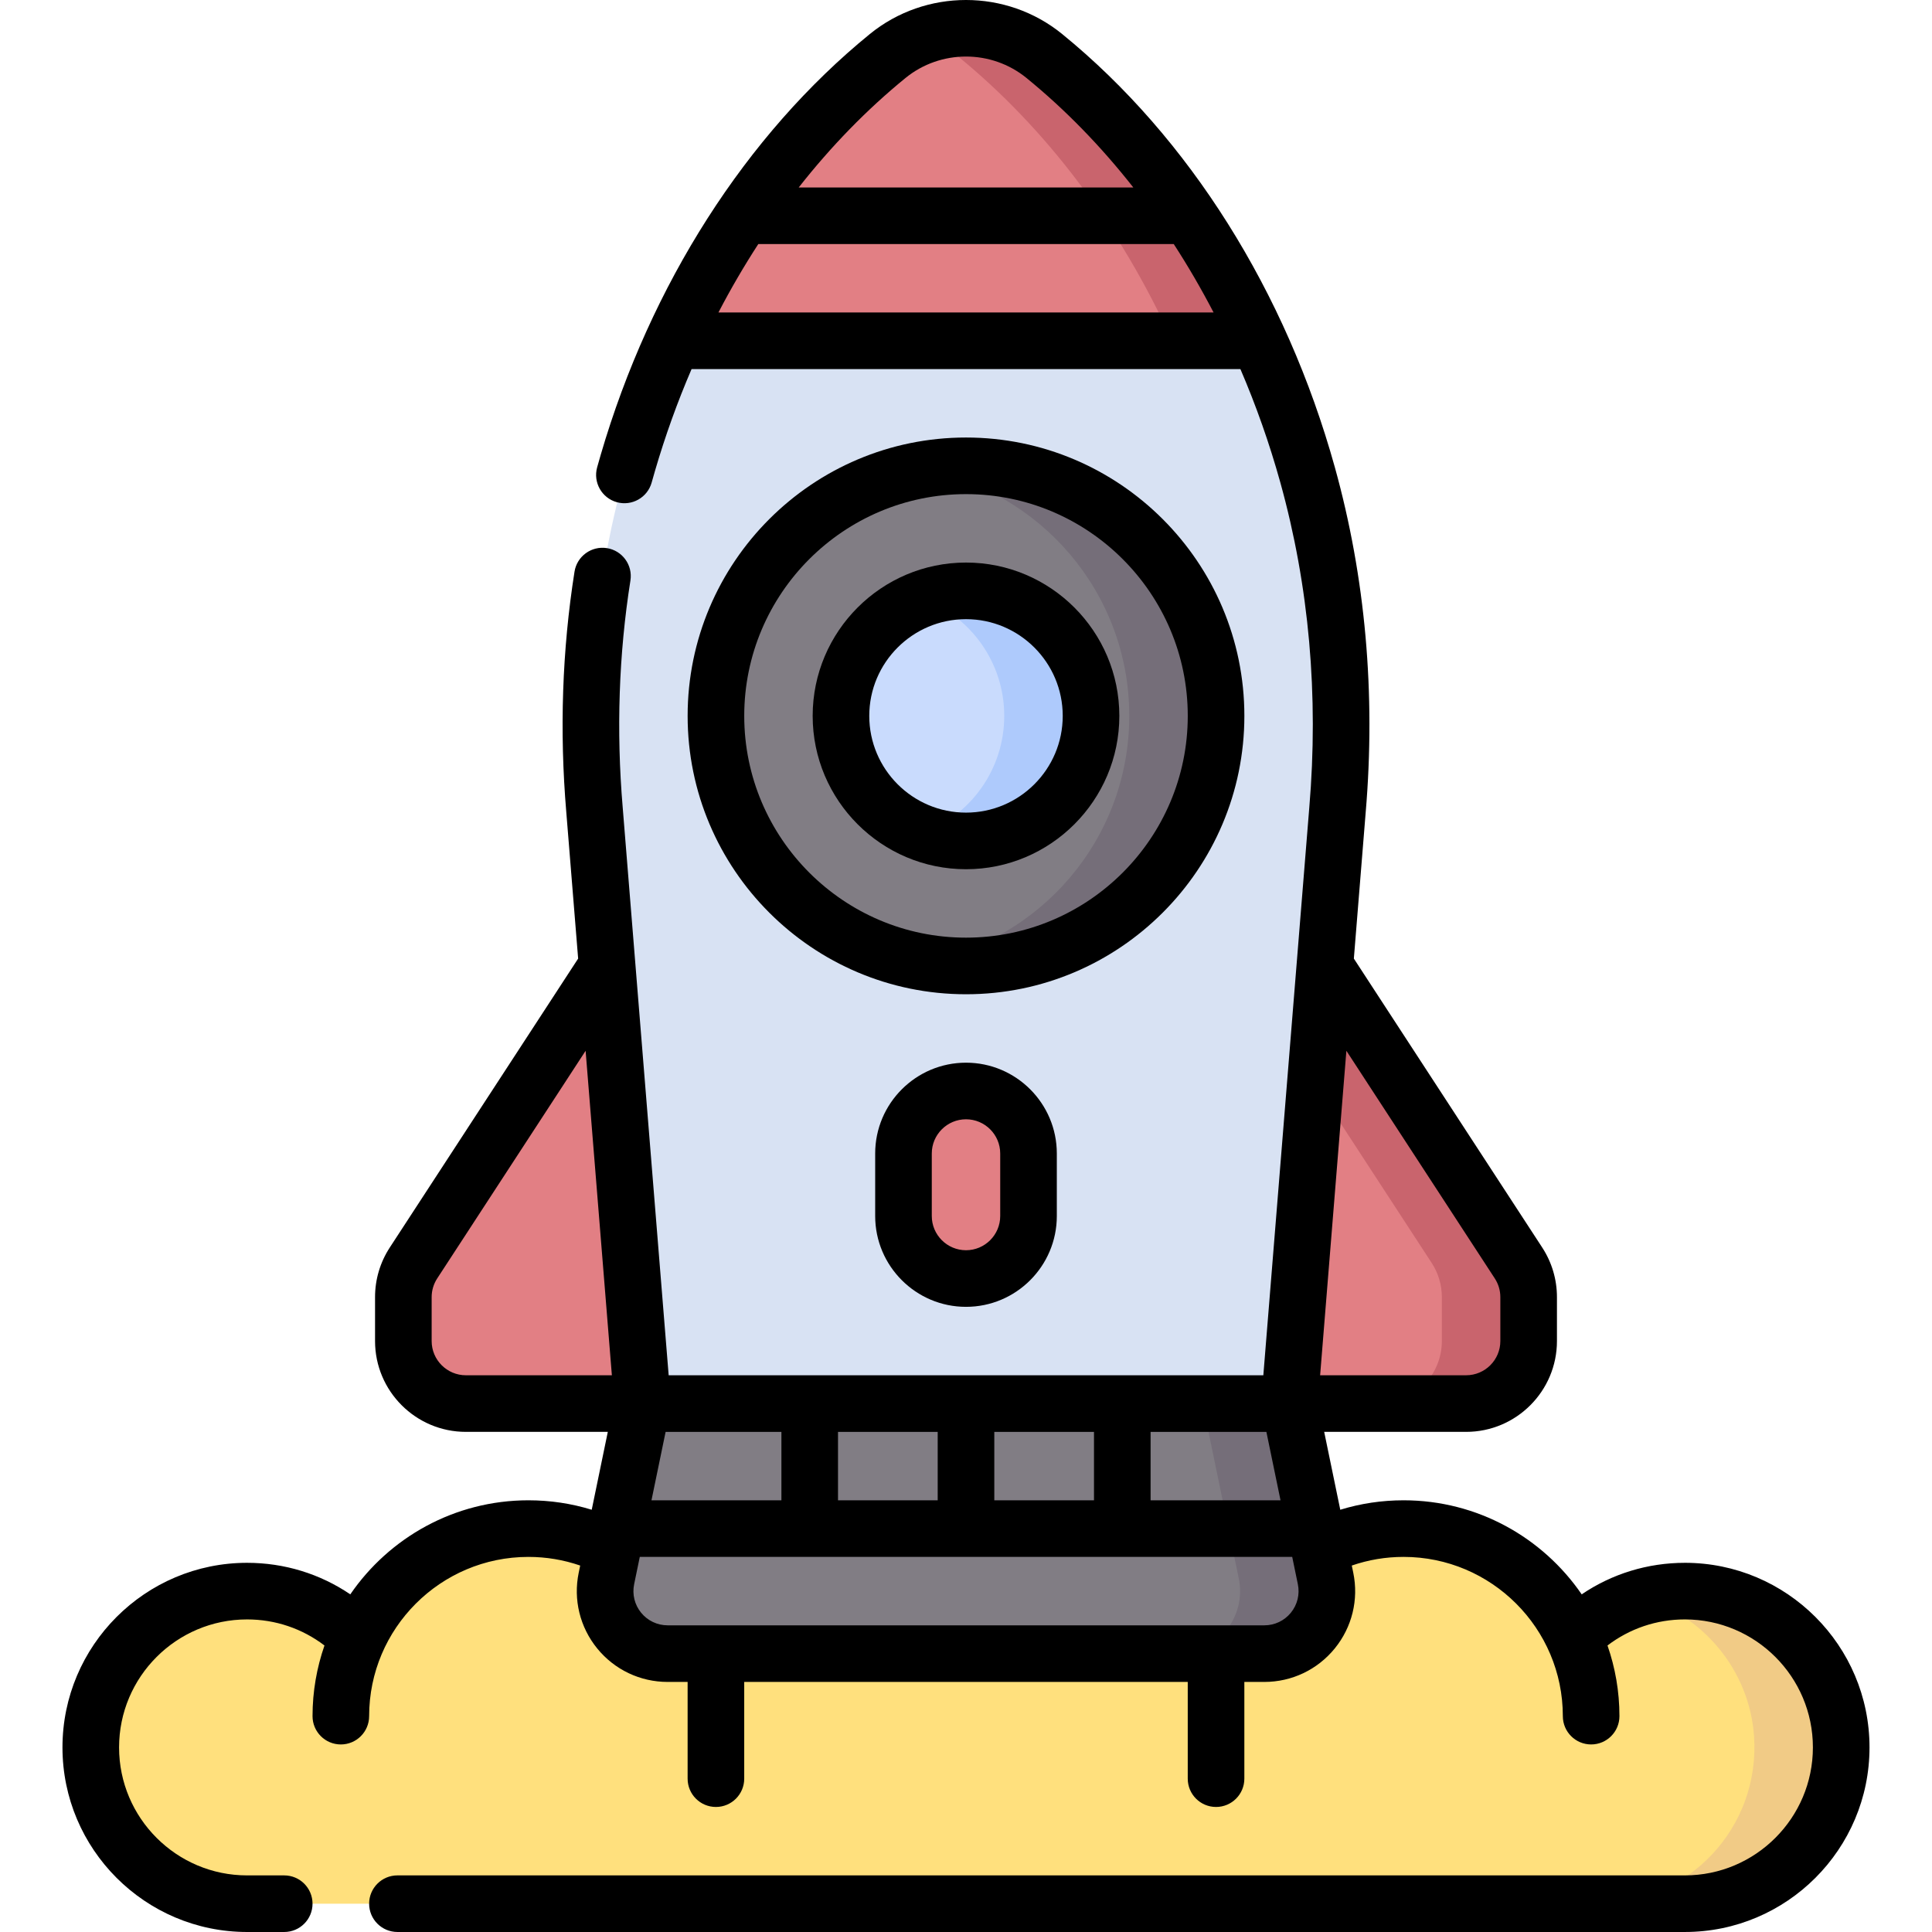 <svg id="Capa_1" enable-background="new 0 0 511.976 511.976" height="512" viewBox="0 0 511.976 511.976" width="512" xmlns="http://www.w3.org/2000/svg"><g><g><path d="m448.658 421.697c-9.346-.473-18.056 2.155-25.194 6.944-1.256.842-2.735 1.285-4.247 1.285-2.499 0-4.87-1.192-6.285-3.252-8.956-13.04-23.961-21.598-40.977-21.598-8.028 0-15.612 1.904-22.324 5.284h-187.286c-6.712-3.38-14.296-5.284-22.324-5.284-17.015 0-32.021 8.558-40.977 21.598-1.414 2.06-3.786 3.252-6.285 3.252-1.512 0-2.992-.443-4.248-1.285-7.139-4.789-15.848-7.417-25.194-6.944-20.732 1.05-37.711 17.674-39.159 38.383-1.694 24.221 17.453 44.396 41.312 44.396h381.033c23.859 0 43.006-20.175 41.312-44.396-1.447-20.708-18.425-37.333-39.157-38.383z" fill="#ffe07d"/><g><path d="m335.049 438.209h-158.122c-10.497 0-18.348-9.638-16.224-19.918l9.574-46.349v-5h171.422v5l9.574 46.349c2.124 10.28-5.727 19.918-16.224 19.918z" fill="#817d84"/><path d="m351.273 418.291-9.574-46.349v-5h-23v5l9.574 46.349c2.124 10.28-5.727 19.918-16.224 19.918h23c10.497 0 18.348-9.638 16.224-19.918z" fill="#756e79"/></g><path d="m351.085 255.976 51.314 78.709c1.755 2.691 2.689 5.835 2.689 9.048v11.643c0 9.15-7.417 16.567-16.567 16.567h-265.066c-9.15 0-16.567-7.417-16.567-16.567v-11.643c0-3.213.934-6.356 2.689-9.048l51.314-78.709z" fill="#e27f84"/><path d="m402.399 334.685-51.314-78.709h-23l51.314 78.709c1.755 2.691 2.689 5.835 2.689 9.048v11.643c0 9.15-7.417 16.567-16.567 16.567h23c9.15 0 16.567-7.417 16.567-16.567v-11.643c0-3.213-.934-6.357-2.689-9.048z" fill="#c9646d"/><path d="m346.509 125.855c-3.683-13.252-8.381-25.922-13.97-37.88h-153.103c-5.589 11.958-10.287 24.628-13.97 37.88-8.018 28.854-10.451 58.959-7.922 88.788l12.732 157.299h171.422l12.732-157.299c2.531-29.828.098-59.934-7.921-88.788z" fill="#d8e2f3"/><path d="m332.539 87.976h-23c5.589 11.958 10.287 24.628 13.97 37.88 8.018 28.854 10.451 58.959 7.922 88.788l-12.732 157.299h23l12.732-157.299c2.53-29.829.097-59.934-7.922-88.788-3.682-13.252-8.381-25.922-13.97-37.88z" fill="#d8e2f3"/><g><ellipse cx="255.988" cy="189.709" fill="#a2abb8" rx="66.267" ry="66.267" transform="matrix(.707 -.707 .707 .707 -59.168 236.575)"/><ellipse cx="255.988" cy="189.709" fill="#817d84" rx="66.267" ry="66.267" transform="matrix(.707 -.707 .707 .707 -59.168 236.575)"/><path d="m255.988 123.443c-3.925 0-7.763.361-11.5 1.015 31.113 5.447 54.767 32.578 54.767 65.252 0 32.673-23.654 59.804-54.767 65.252 3.737.654 7.575 1.015 11.5 1.015 36.598 0 66.267-29.669 66.267-66.267 0-36.599-29.669-66.267-66.267-66.267z" fill="#756e79"/><ellipse cx="255.988" cy="189.709" fill="#c9dbfd" rx="33.133" ry="33.133" transform="matrix(.144 -.99 .99 .144 31.365 415.683)"/><ellipse cx="255.988" cy="189.709" fill="#c9dbfd" rx="33.133" ry="33.133" transform="matrix(.144 -.99 .99 .144 31.365 415.683)"/><path d="m255.988 156.576c-4.044 0-7.917.727-11.5 2.053 12.63 4.675 21.633 16.825 21.633 31.08s-9.004 26.406-21.633 31.08c3.583 1.326 7.456 2.053 11.5 2.053 18.299 0 33.133-14.834 33.133-33.133s-14.834-33.133-33.133-33.133z" fill="#aecafc"/></g><path d="m272.555 305.676c0-9.15-7.417-16.567-16.567-16.567s-16.567 7.417-16.567 16.567v16.567c0 9.15 7.417 16.567 16.567 16.567s16.567-7.417 16.567-16.567z" fill="#e27f84"/><path d="m333.613 90.309c-13.807-30.404-33.363-56.308-56.863-75.462-12.058-9.828-29.467-9.828-41.525 0-23.5 19.154-43.055 45.058-56.863 75.462z" fill="#e27f84"/><path d="m276.75 14.847c-9.221-7.515-21.569-9.276-32.262-5.298 3.29 1.224 6.425 2.985 9.262 5.298 23.5 19.154 43.055 45.058 56.863 75.462h23c-13.808-30.404-33.363-56.308-56.863-75.462z" fill="#c9646d"/><path d="m487.817 460.08c-1.448-20.708-18.427-37.333-39.159-38.383-4.762-.241-9.358.327-13.666 1.572 16.292 4.736 28.602 19.315 29.825 36.811 1.694 24.221-17.453 44.396-41.312 44.396h23c23.859 0 43.006-20.175 41.312-44.396z" fill="#f1cb86"/></g><g><path d="m255.988 149.076c-22.405 0-40.633 18.228-40.633 40.633s18.228 40.633 40.633 40.633 40.633-18.228 40.633-40.633-18.228-40.633-40.633-40.633zm0 66.267c-14.134 0-25.633-11.499-25.633-25.633s11.499-25.633 25.633-25.633 25.633 11.499 25.633 25.633-11.499 25.633-25.633 25.633z"/><path d="m329.755 189.709c0-40.675-33.092-73.767-73.767-73.767s-73.767 33.092-73.767 73.767 33.092 73.767 73.767 73.767 73.767-33.092 73.767-73.767zm-73.767 58.767c-32.404 0-58.767-26.363-58.767-58.767s26.363-58.767 58.767-58.767 58.767 26.363 58.767 58.767-26.363 58.767-58.767 58.767z"/><path d="m231.921 305.676v16.566c0 13.27 10.796 24.067 24.067 24.067s24.067-10.796 24.067-24.067v-16.566c0-13.271-10.796-24.067-24.067-24.067s-24.067 10.797-24.067 24.067zm33.134 0v16.566c0 4.999-4.067 9.067-9.067 9.067s-9.067-4.067-9.067-9.067v-16.566c0-5 4.067-9.067 9.067-9.067 4.999 0 9.067 4.068 9.067 9.067z"/><path d="m446.505 414.142c-9.897 0-19.342 2.925-27.359 8.356-10.317-15.036-27.618-24.923-47.191-24.923-5.775 0-11.389.846-16.785 2.505l-4.263-20.638h37.615c13.27 0 24.067-10.796 24.067-24.067v-11.643c0-4.68-1.351-9.225-3.906-13.144l-49.914-76.563 3.136-38.749c2.675-31.538-.073-62.299-8.168-91.43-12.959-46.626-38.616-87.4-72.249-114.813-14.775-12.044-36.226-12.044-51.001 0-32.776 26.715-58.101 66.321-71.308 111.52-.32 1.094-.632 2.191-.938 3.293-1.11 3.991 1.226 8.125 5.216 9.235 3.993 1.109 8.126-1.226 9.235-5.216.289-1.037.584-2.071.885-3.103 2.707-9.264 5.952-18.272 9.688-26.952h145.44c4.147 9.642 7.698 19.688 10.579 30.054 7.616 27.407 10.198 56.391 7.672 86.175l-12.174 150.405h-157.588l-12.176-150.434c-1.729-20.394-1.041-40.642 2.045-60.18.646-4.091-2.146-7.932-6.238-8.579-4.089-.641-7.932 2.147-8.579 6.238-3.275 20.73-4.007 42.191-2.178 63.759l3.139 38.778-49.914 76.563c-2.556 3.919-3.906 8.464-3.906 13.144v11.643c0 13.271 10.796 24.067 24.067 24.067h37.615l-4.263 20.638c-5.396-1.659-11.01-2.505-16.785-2.505-19.573 0-36.874 9.886-47.191 24.923-8.016-5.432-17.462-8.356-27.359-8.356-26.973 0-48.916 21.944-48.916 48.917s21.944 48.916 48.916 48.916h9.85c4.142 0 7.5-3.358 7.5-7.5s-3.358-7.5-7.5-7.5h-9.85c-18.702 0-33.916-15.215-33.916-33.916 0-18.702 15.215-33.917 33.916-33.917 7.51 0 14.643 2.431 20.514 6.909-2.04 5.871-3.164 12.167-3.164 18.724 0 4.142 3.358 7.5 7.5 7.5s7.5-3.358 7.5-7.5c0-23.269 18.931-42.2 42.2-42.2 4.748 0 9.343.779 13.73 2.293l-.394 1.905c-1.471 7.118.318 14.432 4.908 20.067 4.59 5.636 11.392 8.868 18.66 8.868h5.295v25.633c0 4.142 3.358 7.5 7.5 7.5s7.5-3.358 7.5-7.5v-25.633h117.533v25.633c0 4.142 3.358 7.5 7.5 7.5s7.5-3.358 7.5-7.5v-25.633h5.295c7.268 0 14.069-3.232 18.66-8.868 4.59-5.635 6.38-12.95 4.909-20.067l-.394-1.906c4.387-1.514 8.982-2.293 13.73-2.293 23.269 0 42.2 18.931 42.2 42.2 0 4.142 3.358 7.5 7.5 7.5s7.5-3.358 7.5-7.5c0-6.557-1.123-12.853-3.164-18.724 5.871-4.478 13.004-6.909 20.514-6.909 18.702 0 33.916 15.215 33.916 33.917s-15.215 33.916-33.916 33.916h-341.182c-4.142 0-7.5 3.358-7.5 7.5s3.358 7.5 7.5 7.5h341.184c26.973 0 48.916-21.944 48.916-48.916s-21.944-48.917-48.916-48.917zm-206.541-393.482c9.285-7.568 22.762-7.568 32.048 0 10.289 8.386 19.774 18.147 28.311 29.016h-88.662c8.542-10.88 18.03-20.642 28.303-29.016zm-49.581 62.149c3.26-6.269 6.791-12.321 10.565-18.133h110.096c3.773 5.81 7.294 11.866 10.552 18.133zm73.105 314.767v-18.133h26.417v18.133zm-41.417 0v-18.133h26.417v18.133zm-49.431 0 3.746-18.133h30.686v18.133zm132.264-18.133h30.686l3.746 18.133h-34.432zm91.212-40.662c.963 1.477 1.472 3.189 1.472 4.952v11.643c0 5-4.067 9.067-9.067 9.067h-38.691l6.96-85.984zm-281.728 16.595v-11.643c0-1.763.509-3.475 1.472-4.952l39.326-60.322 6.96 85.984h-38.691c-5 0-9.067-4.068-9.067-9.067zm227.691 71.992c-1.729 2.123-4.291 3.341-7.03 3.341h-158.123c-2.738 0-5.3-1.218-7.03-3.341-1.729-2.123-2.403-4.878-1.849-7.56l1.494-7.232h172.893l1.494 7.232c.555 2.682-.12 5.437-1.849 7.56z"/></g></g></svg>